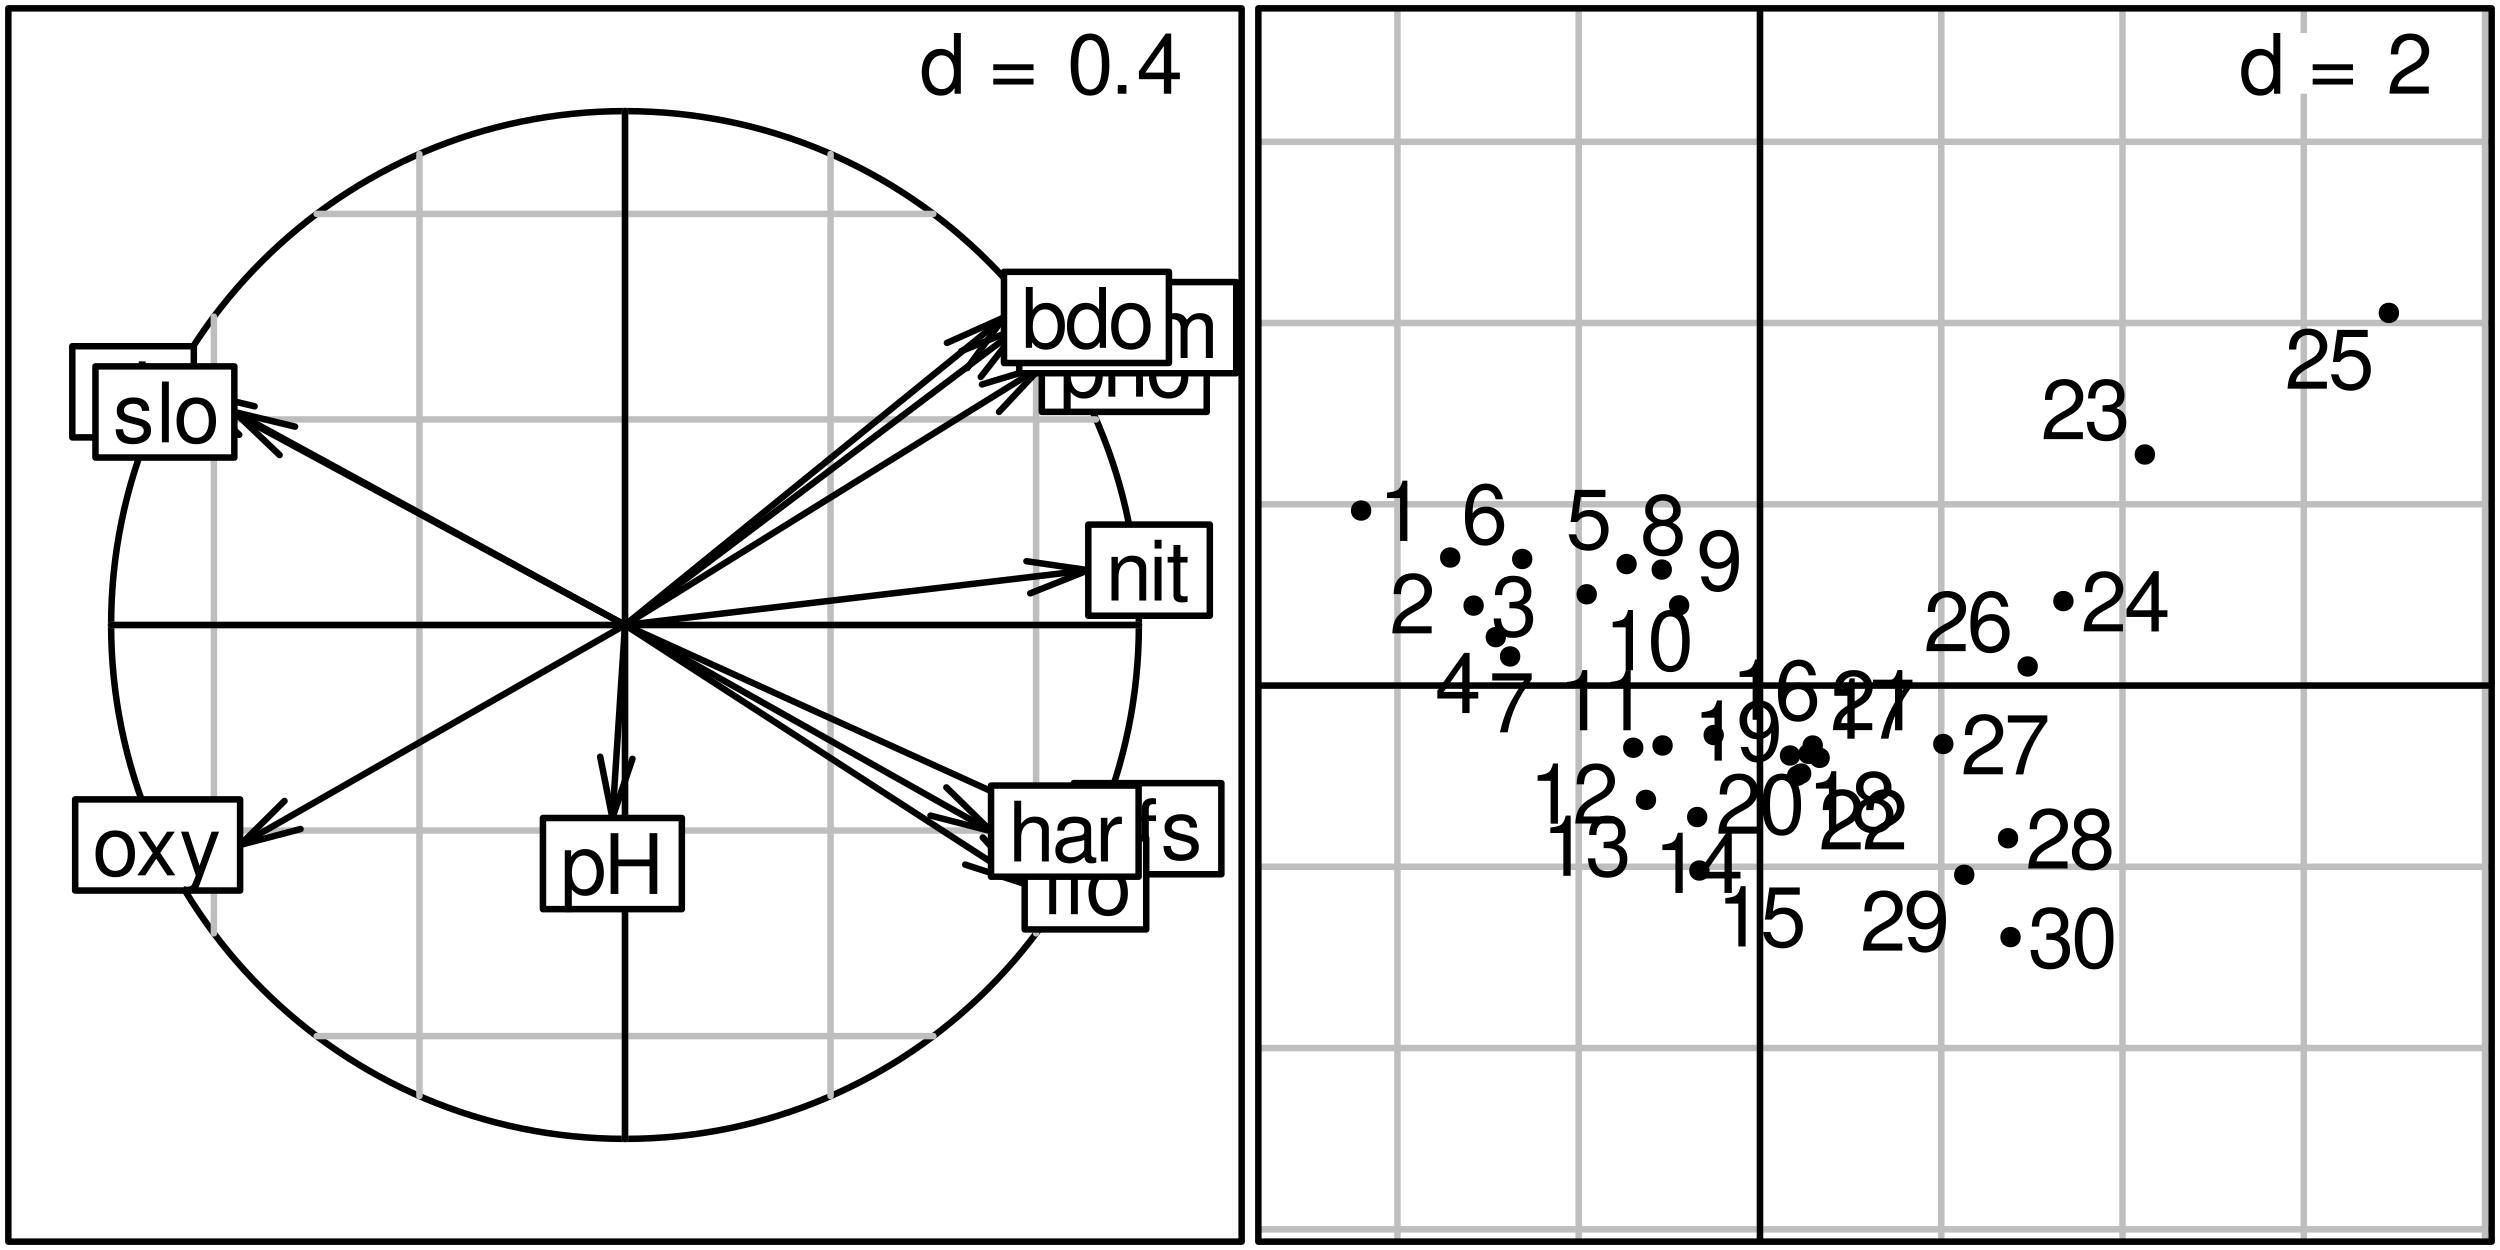 <?xml version="1.0" encoding="UTF-8"?>
<svg xmlns="http://www.w3.org/2000/svg" xmlns:xlink="http://www.w3.org/1999/xlink" width="288pt" height="144pt" viewBox="0 0 288 144" version="1.1">
<defs>
<g>
<symbol overflow="visible" id="glyph0-0">
<path style="stroke:none;" d=""/>
</symbol>
<symbol overflow="visible" id="glyph0-1">
<path style="stroke:none;" d="M 4.75 -7 L 3.953 -7 L 3.953 -4.391 C 3.609 -4.906 3.078 -5.172 2.406 -5.172 C 1.109 -5.172 0.25 -4.125 0.25 -2.516 C 0.25 -0.828 1.078 0.219 2.438 0.219 C 3.125 0.219 3.609 -0.031 4.031 -0.656 L 4.031 0 L 4.75 0 Z M 2.547 -4.422 C 3.406 -4.422 3.953 -3.672 3.953 -2.453 C 3.953 -1.297 3.391 -0.531 2.547 -0.531 C 1.672 -0.531 1.078 -1.312 1.078 -2.469 C 1.078 -3.641 1.672 -4.422 2.547 -4.422 Z M 2.547 -4.422 "/>
</symbol>
<symbol overflow="visible" id="glyph0-2">
<path style="stroke:none;" d=""/>
</symbol>
<symbol overflow="visible" id="glyph0-3">
<path style="stroke:none;" d="M 5.125 -3.391 L 0.484 -3.391 L 0.484 -2.719 L 5.125 -2.719 Z M 5.125 -1.734 L 0.484 -1.734 L 0.484 -1.062 L 5.125 -1.062 Z M 5.125 -1.734 "/>
</symbol>
<symbol overflow="visible" id="glyph0-4">
<path style="stroke:none;" d="M 2.641 -6.938 C 2 -6.938 1.422 -6.656 1.078 -6.172 C 0.641 -5.562 0.406 -4.641 0.406 -3.359 C 0.406 -1.016 1.188 0.219 2.641 0.219 C 4.078 0.219 4.859 -1.016 4.859 -3.297 C 4.859 -4.641 4.656 -5.547 4.203 -6.172 C 3.844 -6.656 3.281 -6.938 2.641 -6.938 Z M 2.641 -6.188 C 3.547 -6.188 4 -5.25 4 -3.375 C 4 -1.406 3.562 -0.484 2.625 -0.484 C 1.734 -0.484 1.281 -1.438 1.281 -3.344 C 1.281 -5.25 1.734 -6.188 2.641 -6.188 Z M 2.641 -6.188 "/>
</symbol>
<symbol overflow="visible" id="glyph0-5">
<path style="stroke:none;" d="M 1.828 -1 L 0.828 -1 L 0.828 0 L 1.828 0 Z M 1.828 -1 "/>
</symbol>
<symbol overflow="visible" id="glyph0-6">
<path style="stroke:none;" d="M 3.141 -1.672 L 3.141 0 L 3.984 0 L 3.984 -1.672 L 4.984 -1.672 L 4.984 -2.438 L 3.984 -2.438 L 3.984 -6.938 L 3.359 -6.938 L 0.266 -2.578 L 0.266 -1.672 Z M 3.141 -2.438 L 1 -2.438 L 3.141 -5.5 Z M 3.141 -2.438 "/>
</symbol>
<symbol overflow="visible" id="glyph0-7">
<path style="stroke:none;" d="M 2.469 -5.031 L 1.641 -5.031 L 1.641 -5.812 C 1.641 -6.156 1.828 -6.328 2.203 -6.328 C 2.266 -6.328 2.297 -6.328 2.469 -6.312 L 2.469 -6.969 C 2.297 -7.016 2.188 -7.016 2.031 -7.016 C 1.281 -7.016 0.844 -6.594 0.844 -5.875 L 0.844 -5.031 L 0.172 -5.031 L 0.172 -4.375 L 0.844 -4.375 L 0.844 0 L 1.641 0 L 1.641 -4.375 L 2.469 -4.375 Z M 2.469 -5.031 "/>
</symbol>
<symbol overflow="visible" id="glyph0-8">
<path style="stroke:none;" d="M 4.203 -3.625 C 4.188 -4.609 3.547 -5.172 2.375 -5.172 C 1.203 -5.172 0.453 -4.562 0.453 -3.641 C 0.453 -2.844 0.859 -2.469 2.047 -2.188 L 2.797 -2 C 3.344 -1.875 3.562 -1.672 3.562 -1.312 C 3.562 -0.828 3.094 -0.516 2.391 -0.516 C 1.969 -0.516 1.609 -0.641 1.406 -0.859 C 1.281 -1 1.219 -1.141 1.172 -1.5 L 0.328 -1.5 C 0.359 -0.328 1.016 0.219 2.328 0.219 C 3.594 0.219 4.406 -0.406 4.406 -1.375 C 4.406 -2.125 3.984 -2.531 2.984 -2.766 L 2.219 -2.953 C 1.562 -3.109 1.281 -3.312 1.281 -3.672 C 1.281 -4.141 1.703 -4.438 2.344 -4.438 C 3 -4.438 3.344 -4.156 3.359 -3.625 Z M 4.203 -3.625 "/>
</symbol>
<symbol overflow="visible" id="glyph0-9">
<path style="stroke:none;" d="M 5.125 -0.469 C 5.047 -0.453 5.016 -0.453 4.953 -0.453 C 4.688 -0.453 4.531 -0.594 4.531 -0.844 L 4.531 -3.797 C 4.531 -4.688 3.875 -5.172 2.641 -5.172 C 1.906 -5.172 1.312 -4.953 0.969 -4.578 C 0.734 -4.328 0.641 -4.031 0.625 -3.547 L 1.422 -3.547 C 1.5 -4.156 1.859 -4.438 2.609 -4.438 C 3.344 -4.438 3.734 -4.156 3.734 -3.688 L 3.734 -3.469 C 3.719 -3.125 3.547 -3 2.891 -2.922 C 1.766 -2.766 1.594 -2.734 1.281 -2.609 C 0.703 -2.359 0.406 -1.922 0.406 -1.266 C 0.406 -0.359 1.031 0.219 2.047 0.219 C 2.688 0.219 3.188 0 3.766 -0.516 C 3.812 0 4.062 0.219 4.578 0.219 C 4.766 0.219 4.859 0.203 5.125 0.141 Z M 3.734 -1.578 C 3.734 -1.312 3.656 -1.156 3.422 -0.938 C 3.094 -0.641 2.703 -0.484 2.219 -0.484 C 1.609 -0.484 1.234 -0.781 1.234 -1.281 C 1.234 -1.812 1.578 -2.078 2.453 -2.203 C 3.297 -2.328 3.469 -2.359 3.734 -2.484 Z M 3.734 -1.578 "/>
</symbol>
<symbol overflow="visible" id="glyph0-10">
<path style="stroke:none;" d="M 1.453 -7 L 0.656 -7 L 0.656 0 L 1.453 0 Z M 1.453 -7 "/>
</symbol>
<symbol overflow="visible" id="glyph0-11">
<path style="stroke:none;" d="M 2.438 -5.031 L 1.609 -5.031 L 1.609 -6.406 L 0.812 -6.406 L 0.812 -5.031 L 0.141 -5.031 L 0.141 -4.375 L 0.812 -4.375 L 0.812 -0.578 C 0.812 -0.062 1.156 0.219 1.781 0.219 C 2 0.219 2.172 0.203 2.438 0.156 L 2.438 -0.516 C 2.328 -0.484 2.219 -0.484 2.047 -0.484 C 1.703 -0.484 1.609 -0.578 1.609 -0.938 L 1.609 -4.375 L 2.438 -4.375 Z M 2.438 -5.031 "/>
</symbol>
<symbol overflow="visible" id="glyph0-12">
<path style="stroke:none;" d="M 2.609 -5.172 C 1.188 -5.172 0.344 -4.156 0.344 -2.469 C 0.344 -0.781 1.188 0.219 2.625 0.219 C 4.031 0.219 4.891 -0.781 4.891 -2.438 C 4.891 -4.188 4.062 -5.172 2.609 -5.172 Z M 2.625 -4.438 C 3.516 -4.438 4.062 -3.688 4.062 -2.453 C 4.062 -1.25 3.5 -0.516 2.625 -0.516 C 1.734 -0.516 1.188 -1.25 1.188 -2.469 C 1.188 -3.688 1.734 -4.438 2.625 -4.438 Z M 2.625 -4.438 "/>
</symbol>
<symbol overflow="visible" id="glyph0-13">
<path style="stroke:none;" d="M 2.469 -5.031 L 1.625 -5.031 L 1.625 -5.812 C 1.625 -6.156 1.812 -6.328 2.188 -6.328 C 2.25 -6.328 2.281 -6.328 2.469 -6.312 L 2.469 -6.969 C 2.281 -7.016 2.172 -7.016 2.016 -7.016 C 1.281 -7.016 0.828 -6.594 0.828 -5.875 L 0.828 -5.031 L 0.156 -5.031 L 0.156 -4.375 L 0.828 -4.375 L 0.828 0 L 1.625 0 L 1.625 -4.375 L 2.469 -4.375 Z M 4.125 -7 L 3.328 -7 L 3.328 0 L 4.125 0 Z M 4.125 -7 "/>
</symbol>
<symbol overflow="visible" id="glyph0-14">
<path style="stroke:none;" d="M 0.516 2.094 L 1.328 2.094 L 1.328 -0.531 C 1.75 -0.016 2.219 0.219 2.875 0.219 C 4.172 0.219 5.016 -0.828 5.016 -2.422 C 5.016 -4.109 4.188 -5.172 2.859 -5.172 C 2.172 -5.172 1.625 -4.859 1.25 -4.266 L 1.25 -5.031 L 0.516 -5.031 Z M 2.719 -4.422 C 3.609 -4.422 4.188 -3.641 4.188 -2.453 C 4.188 -1.312 3.594 -0.531 2.719 -0.531 C 1.875 -0.531 1.328 -1.297 1.328 -2.469 C 1.328 -3.656 1.875 -4.422 2.719 -4.422 Z M 2.719 -4.422 "/>
</symbol>
<symbol overflow="visible" id="glyph0-15">
<path style="stroke:none;" d="M 5.281 -3.188 L 5.281 0 L 6.172 0 L 6.172 -7 L 5.281 -7 L 5.281 -3.969 L 1.688 -3.969 L 1.688 -7 L 0.797 -7 L 0.797 0 L 1.688 0 L 1.688 -3.188 Z M 5.281 -3.188 "/>
</symbol>
<symbol overflow="visible" id="glyph0-16">
<path style="stroke:none;" d="M 0.672 -7 L 0.672 0 L 1.469 0 L 1.469 -2.766 C 1.469 -3.797 2 -4.469 2.828 -4.469 C 3.094 -4.469 3.344 -4.391 3.547 -4.25 C 3.766 -4.078 3.859 -3.844 3.859 -3.484 L 3.859 0 L 4.656 0 L 4.656 -3.797 C 4.656 -4.641 4.062 -5.172 3.078 -5.172 C 2.375 -5.172 1.938 -4.953 1.469 -4.344 L 1.469 -7 Z M 0.672 -7 "/>
</symbol>
<symbol overflow="visible" id="glyph0-17">
<path style="stroke:none;" d="M 0.656 -5.031 L 0.656 0 L 1.469 0 L 1.469 -2.609 C 1.484 -3.812 1.969 -4.359 3.078 -4.328 L 3.078 -5.141 C 2.938 -5.156 2.875 -5.172 2.766 -5.172 C 2.25 -5.172 1.859 -4.859 1.406 -4.109 L 1.406 -5.031 Z M 0.656 -5.031 "/>
</symbol>
<symbol overflow="visible" id="glyph0-18">
<path style="stroke:none;" d="M 0.672 -5.031 L 0.672 0 L 1.484 0 L 1.484 -2.766 C 1.484 -3.797 2.016 -4.469 2.844 -4.469 C 3.469 -4.469 3.875 -4.094 3.875 -3.484 L 3.875 0 L 4.672 0 L 4.672 -3.797 C 4.672 -4.641 4.047 -5.172 3.078 -5.172 C 2.328 -5.172 1.859 -4.891 1.406 -4.188 L 1.406 -5.031 Z M 0.672 -5.031 "/>
</symbol>
<symbol overflow="visible" id="glyph0-19">
<path style="stroke:none;" d="M 1.438 -5.031 L 0.641 -5.031 L 0.641 0 L 1.438 0 Z M 1.438 -7 L 0.641 -7 L 0.641 -5.984 L 1.438 -5.984 Z M 1.438 -7 "/>
</symbol>
<symbol overflow="visible" id="glyph0-20">
<path style="stroke:none;" d="M 0.672 -5.031 L 0.672 0 L 1.484 0 L 1.484 -3.156 C 1.484 -3.891 2 -4.469 2.656 -4.469 C 3.25 -4.469 3.594 -4.109 3.594 -3.469 L 3.594 0 L 4.391 0 L 4.391 -3.156 C 4.391 -3.891 4.922 -4.469 5.578 -4.469 C 6.156 -4.469 6.5 -4.094 6.5 -3.469 L 6.5 0 L 7.312 0 L 7.312 -3.766 C 7.312 -4.672 6.797 -5.172 5.859 -5.172 C 5.188 -5.172 4.781 -4.969 4.312 -4.406 C 4.016 -4.938 3.609 -5.172 2.953 -5.172 C 2.281 -5.172 1.828 -4.922 1.406 -4.312 L 1.406 -5.031 Z M 0.672 -5.031 "/>
</symbol>
<symbol overflow="visible" id="glyph0-21">
<path style="stroke:none;" d="M 2.797 -2.594 L 4.484 -5.031 L 3.594 -5.031 L 2.375 -3.203 L 1.172 -5.031 L 0.266 -5.031 L 1.938 -2.562 L 0.156 0 L 1.078 0 L 2.344 -1.922 L 3.609 0 L 4.531 0 Z M 2.797 -2.594 "/>
</symbol>
<symbol overflow="visible" id="glyph0-22">
<path style="stroke:none;" d="M 3.719 -5.031 L 2.328 -1.109 L 1.047 -5.031 L 0.188 -5.031 L 1.891 0.016 L 1.578 0.812 C 1.453 1.172 1.281 1.312 0.938 1.312 C 0.812 1.312 0.688 1.281 0.516 1.25 L 0.516 1.969 C 0.688 2.047 0.844 2.094 1.062 2.094 C 1.312 2.094 1.594 2 1.797 1.859 C 2.047 1.672 2.203 1.453 2.344 1.062 L 4.578 -5.031 Z M 3.719 -5.031 "/>
</symbol>
<symbol overflow="visible" id="glyph0-23">
<path style="stroke:none;" d="M 0.516 -7 L 0.516 0 L 1.234 0 L 1.234 -0.641 C 1.625 -0.062 2.125 0.219 2.828 0.219 C 4.156 0.219 5.016 -0.859 5.016 -2.531 C 5.016 -4.156 4.203 -5.172 2.875 -5.172 C 2.172 -5.172 1.688 -4.906 1.312 -4.344 L 1.312 -7 Z M 2.719 -4.422 C 3.609 -4.422 4.188 -3.641 4.188 -2.453 C 4.188 -1.312 3.594 -0.531 2.719 -0.531 C 1.859 -0.531 1.312 -1.297 1.312 -2.469 C 1.312 -3.656 1.859 -4.422 2.719 -4.422 Z M 2.719 -4.422 "/>
</symbol>
<symbol overflow="visible" id="glyph0-24">
<path style="stroke:none;" d="M 4.859 -0.828 L 1.281 -0.828 C 1.359 -1.406 1.672 -1.781 2.5 -2.281 L 3.469 -2.828 C 4.406 -3.344 4.906 -4.062 4.906 -4.906 C 4.906 -5.484 4.672 -6.031 4.266 -6.406 C 3.859 -6.766 3.375 -6.938 2.719 -6.938 C 1.859 -6.938 1.219 -6.625 0.844 -6.031 C 0.609 -5.672 0.5 -5.234 0.484 -4.531 L 1.328 -4.531 C 1.359 -5.016 1.406 -5.281 1.531 -5.516 C 1.75 -5.938 2.188 -6.203 2.703 -6.203 C 3.469 -6.203 4.031 -5.641 4.031 -4.891 C 4.031 -4.344 3.719 -3.859 3.125 -3.516 L 2.234 -3 C 0.812 -2.172 0.406 -1.531 0.328 -0.016 L 4.859 -0.016 Z M 4.859 -0.828 "/>
</symbol>
<symbol overflow="visible" id="glyph0-25">
<path style="stroke:none;" d="M 2.484 -4.938 L 2.484 0 L 3.328 0 L 3.328 -6.938 L 2.766 -6.938 C 2.469 -5.875 2.281 -5.734 0.984 -5.562 L 0.984 -4.938 Z M 2.484 -4.938 "/>
</symbol>
<symbol overflow="visible" id="glyph0-26">
<path style="stroke:none;" d="M 2.125 -3.188 L 2.578 -3.188 C 3.5 -3.188 3.984 -2.766 3.984 -1.922 C 3.984 -1.062 3.469 -0.531 2.594 -0.531 C 1.656 -0.531 1.203 -1 1.156 -2.016 L 0.312 -2.016 C 0.344 -1.453 0.438 -1.094 0.609 -0.781 C 0.953 -0.109 1.625 0.219 2.547 0.219 C 3.953 0.219 4.859 -0.625 4.859 -1.938 C 4.859 -2.828 4.516 -3.297 3.703 -3.594 C 4.344 -3.844 4.656 -4.328 4.656 -5.031 C 4.656 -6.219 3.875 -6.938 2.578 -6.938 C 1.203 -6.938 0.484 -6.172 0.453 -4.703 L 1.297 -4.703 C 1.312 -5.125 1.344 -5.359 1.453 -5.578 C 1.641 -5.969 2.062 -6.203 2.594 -6.203 C 3.344 -6.203 3.797 -5.75 3.797 -5 C 3.797 -4.516 3.609 -4.219 3.25 -4.047 C 3.016 -3.953 2.703 -3.922 2.125 -3.906 Z M 2.125 -3.188 "/>
</symbol>
<symbol overflow="visible" id="glyph0-27">
<path style="stroke:none;" d="M 4.562 -6.797 L 1.062 -6.797 L 0.547 -3.094 L 1.328 -3.094 C 1.719 -3.562 2.047 -3.734 2.578 -3.734 C 3.484 -3.734 4.062 -3.109 4.062 -2.094 C 4.062 -1.125 3.484 -0.531 2.578 -0.531 C 1.828 -0.531 1.375 -0.906 1.188 -1.672 L 0.328 -1.672 C 0.453 -1.109 0.547 -0.844 0.75 -0.594 C 1.125 -0.078 1.828 0.219 2.594 0.219 C 3.969 0.219 4.922 -0.781 4.922 -2.219 C 4.922 -3.562 4.031 -4.484 2.719 -4.484 C 2.25 -4.484 1.859 -4.359 1.469 -4.062 L 1.734 -5.969 L 4.562 -5.969 Z M 4.562 -6.797 "/>
</symbol>
<symbol overflow="visible" id="glyph0-28">
<path style="stroke:none;" d="M 4.781 -5.125 C 4.609 -6.266 3.891 -6.938 2.844 -6.938 C 2.094 -6.938 1.422 -6.578 1.031 -5.953 C 0.594 -5.266 0.406 -4.422 0.406 -3.172 C 0.406 -2 0.578 -1.25 0.984 -0.641 C 1.359 -0.078 1.953 0.219 2.703 0.219 C 3.984 0.219 4.922 -0.75 4.922 -2.094 C 4.922 -3.375 4.062 -4.281 2.844 -4.281 C 2.172 -4.281 1.641 -4.031 1.281 -3.516 C 1.281 -5.234 1.828 -6.188 2.797 -6.188 C 3.391 -6.188 3.797 -5.797 3.938 -5.125 Z M 2.734 -3.531 C 3.547 -3.531 4.062 -2.953 4.062 -2.031 C 4.062 -1.156 3.484 -0.531 2.703 -0.531 C 1.922 -0.531 1.328 -1.188 1.328 -2.078 C 1.328 -2.938 1.906 -3.531 2.734 -3.531 Z M 2.734 -3.531 "/>
</symbol>
<symbol overflow="visible" id="glyph0-29">
<path style="stroke:none;" d="M 4.984 -6.797 L 0.438 -6.797 L 0.438 -5.969 L 4.109 -5.969 C 2.5 -3.656 1.828 -2.234 1.328 0 L 2.219 0 C 2.594 -2.172 3.453 -4.047 4.984 -6.094 Z M 4.984 -6.797 "/>
</symbol>
<symbol overflow="visible" id="glyph0-30">
<path style="stroke:none;" d="M 3.75 -3.656 C 4.469 -4.094 4.688 -4.438 4.688 -5.078 C 4.688 -6.172 3.844 -6.938 2.641 -6.938 C 1.438 -6.938 0.594 -6.172 0.594 -5.094 C 0.594 -4.438 0.812 -4.094 1.516 -3.656 C 0.734 -3.266 0.359 -2.703 0.359 -1.922 C 0.359 -0.656 1.281 0.219 2.641 0.219 C 3.984 0.219 4.922 -0.656 4.922 -1.922 C 4.922 -2.703 4.531 -3.266 3.75 -3.656 Z M 2.641 -6.188 C 3.359 -6.188 3.812 -5.75 3.812 -5.062 C 3.812 -4.406 3.344 -3.984 2.641 -3.984 C 1.922 -3.984 1.453 -4.406 1.453 -5.078 C 1.453 -5.75 1.922 -6.188 2.641 -6.188 Z M 2.641 -3.266 C 3.484 -3.266 4.062 -2.719 4.062 -1.906 C 4.062 -1.078 3.484 -0.531 2.625 -0.531 C 1.797 -0.531 1.219 -1.094 1.219 -1.906 C 1.219 -2.719 1.781 -3.266 2.641 -3.266 Z M 2.641 -3.266 "/>
</symbol>
<symbol overflow="visible" id="glyph0-31">
<path style="stroke:none;" d="M 0.516 -1.578 C 0.672 -0.453 1.406 0.219 2.438 0.219 C 3.188 0.219 3.859 -0.141 4.266 -0.766 C 4.688 -1.453 4.891 -2.297 4.891 -3.547 C 4.891 -4.719 4.703 -5.453 4.312 -6.078 C 3.938 -6.641 3.344 -6.938 2.594 -6.938 C 1.297 -6.938 0.359 -5.969 0.359 -4.625 C 0.359 -3.344 1.234 -2.453 2.453 -2.453 C 3.094 -2.453 3.578 -2.672 4.016 -3.203 C 4 -1.484 3.469 -0.531 2.5 -0.531 C 1.906 -0.531 1.484 -0.906 1.359 -1.578 Z M 2.578 -6.203 C 3.375 -6.203 3.969 -5.531 3.969 -4.641 C 3.969 -3.797 3.391 -3.188 2.547 -3.188 C 1.734 -3.188 1.234 -3.766 1.234 -4.688 C 1.234 -5.562 1.797 -6.203 2.578 -6.203 Z M 2.578 -6.203 "/>
</symbol>
</g>
<clipPath id="clip1">
  <path d="M 144.961 0.961 L 287.039 0.961 L 287.039 143.039 L 144.961 143.039 Z M 144.961 0.961 "/>
</clipPath>
<clipPath id="clip2">
  <path d="M 160 0.961 L 162 0.961 L 162 143.039 L 160 143.039 Z M 160 0.961 "/>
</clipPath>
<clipPath id="clip3">
  <path d="M 181 0.961 L 183 0.961 L 183 143.039 L 181 143.039 Z M 181 0.961 "/>
</clipPath>
<clipPath id="clip4">
  <path d="M 202 0.961 L 204 0.961 L 204 143.039 L 202 143.039 Z M 202 0.961 "/>
</clipPath>
<clipPath id="clip5">
  <path d="M 223 0.961 L 225 0.961 L 225 143.039 L 223 143.039 Z M 223 0.961 "/>
</clipPath>
<clipPath id="clip6">
  <path d="M 244 0.961 L 245 0.961 L 245 143.039 L 244 143.039 Z M 244 0.961 "/>
</clipPath>
<clipPath id="clip7">
  <path d="M 265 0.961 L 266 0.961 L 266 143.039 L 265 143.039 Z M 265 0.961 "/>
</clipPath>
<clipPath id="clip8">
  <path d="M 285 0.961 L 287 0.961 L 287 143.039 L 285 143.039 Z M 285 0.961 "/>
</clipPath>
<clipPath id="clip9">
  <path d="M 144.961 141 L 287.039 141 L 287.039 142 L 144.961 142 Z M 144.961 141 "/>
</clipPath>
<clipPath id="clip10">
  <path d="M 144.961 120 L 287.039 120 L 287.039 122 L 144.961 122 Z M 144.961 120 "/>
</clipPath>
<clipPath id="clip11">
  <path d="M 144.961 99 L 287.039 99 L 287.039 101 L 144.961 101 Z M 144.961 99 "/>
</clipPath>
<clipPath id="clip12">
  <path d="M 144.961 78 L 287.039 78 L 287.039 80 L 144.961 80 Z M 144.961 78 "/>
</clipPath>
<clipPath id="clip13">
  <path d="M 144.961 57 L 287.039 57 L 287.039 59 L 144.961 59 Z M 144.961 57 "/>
</clipPath>
<clipPath id="clip14">
  <path d="M 144.961 36 L 287.039 36 L 287.039 38 L 144.961 38 Z M 144.961 36 "/>
</clipPath>
<clipPath id="clip15">
  <path d="M 144.961 15 L 287.039 15 L 287.039 17 L 144.961 17 Z M 144.961 15 "/>
</clipPath>
<clipPath id="clip16">
  <path d="M 144.961 78 L 287.039 78 L 287.039 80 L 144.961 80 Z M 144.961 78 "/>
</clipPath>
<clipPath id="clip17">
  <path d="M 202 0.961 L 204 0.961 L 204 143.039 L 202 143.039 Z M 202 0.961 "/>
</clipPath>
</defs>
<g id="surface6728">
<rect x="0" y="0" width="288" height="144" style="fill:rgb(100%,100%,100%);fill-opacity:1;stroke:none;"/>
<path style="fill-rule:nonzero;fill:rgb(100%,100%,100%);fill-opacity:1;stroke-width:0.75;stroke-linecap:round;stroke-linejoin:round;stroke:rgb(0%,0%,0%);stroke-opacity:1;stroke-miterlimit:10;" d="M 131.199 72 C 131.199 104.695 104.695 131.199 72 131.199 C 39.305 131.199 12.801 104.695 12.801 72 C 12.801 39.305 39.305 12.801 72 12.801 C 104.695 12.801 131.199 39.305 131.199 72 "/>
<path style="fill:none;stroke-width:0.75;stroke-linecap:round;stroke-linejoin:round;stroke:rgb(74.51%,74.51%,74.51%);stroke-opacity:1;stroke-miterlimit:10;" d="M 24.641 107.52 L 24.641 36.48 "/>
<path style="fill:none;stroke-width:0.75;stroke-linecap:round;stroke-linejoin:round;stroke:rgb(74.51%,74.51%,74.51%);stroke-opacity:1;stroke-miterlimit:10;" d="M 48.32 126.258 L 48.32 17.742 "/>
<path style="fill:none;stroke-width:0.75;stroke-linecap:round;stroke-linejoin:round;stroke:rgb(74.51%,74.51%,74.51%);stroke-opacity:1;stroke-miterlimit:10;" d="M 72 131.199 L 72 12.801 "/>
<path style="fill:none;stroke-width:0.75;stroke-linecap:round;stroke-linejoin:round;stroke:rgb(74.51%,74.51%,74.51%);stroke-opacity:1;stroke-miterlimit:10;" d="M 95.68 126.258 L 95.68 17.742 "/>
<path style="fill:none;stroke-width:0.75;stroke-linecap:round;stroke-linejoin:round;stroke:rgb(74.51%,74.51%,74.51%);stroke-opacity:1;stroke-miterlimit:10;" d="M 119.359 107.52 L 119.359 36.48 "/>
<path style="fill:none;stroke-width:0.75;stroke-linecap:round;stroke-linejoin:round;stroke:rgb(74.51%,74.51%,74.51%);stroke-opacity:1;stroke-miterlimit:10;" d="M 36.48 119.359 L 107.52 119.359 "/>
<path style="fill:none;stroke-width:0.75;stroke-linecap:round;stroke-linejoin:round;stroke:rgb(74.51%,74.51%,74.51%);stroke-opacity:1;stroke-miterlimit:10;" d="M 17.742 95.68 L 126.258 95.68 "/>
<path style="fill:none;stroke-width:0.75;stroke-linecap:round;stroke-linejoin:round;stroke:rgb(74.51%,74.51%,74.51%);stroke-opacity:1;stroke-miterlimit:10;" d="M 12.801 72 L 131.199 72 "/>
<path style="fill:none;stroke-width:0.75;stroke-linecap:round;stroke-linejoin:round;stroke:rgb(74.51%,74.51%,74.51%);stroke-opacity:1;stroke-miterlimit:10;" d="M 17.742 48.32 L 126.258 48.32 "/>
<path style="fill:none;stroke-width:0.75;stroke-linecap:round;stroke-linejoin:round;stroke:rgb(74.51%,74.51%,74.51%);stroke-opacity:1;stroke-miterlimit:10;" d="M 36.48 24.641 L 107.52 24.641 "/>
<g style="fill:rgb(0%,0%,0%);fill-opacity:1;">
  <use xlink:href="#glyph0-1" x="105.938" y="10.798"/>
  <use xlink:href="#glyph0-2" x="110.938" y="10.798"/>
  <use xlink:href="#glyph0-3" x="113.938" y="10.798"/>
  <use xlink:href="#glyph0-2" x="119.938" y="10.798"/>
  <use xlink:href="#glyph0-4" x="122.938" y="10.798"/>
  <use xlink:href="#glyph0-5" x="127.938" y="10.798"/>
  <use xlink:href="#glyph0-6" x="130.938" y="10.798"/>
</g>
<path style="fill:none;stroke-width:0.75;stroke-linecap:round;stroke-linejoin:round;stroke:rgb(0%,0%,0%);stroke-opacity:1;stroke-miterlimit:10;" d="M 12.801 72 L 131.199 72 "/>
<path style="fill:none;stroke-width:0.75;stroke-linecap:round;stroke-linejoin:round;stroke:rgb(0%,0%,0%);stroke-opacity:1;stroke-miterlimit:10;" d="M 72 131.199 L 72 12.801 "/>
<path style="fill:none;stroke-width:0.75;stroke-linecap:round;stroke-linejoin:round;stroke:rgb(0%,0%,0%);stroke-opacity:1;stroke-miterlimit:10;" d="M 72 72 L 123.703 95.465 "/>
<path style="fill:none;stroke-width:0.75;stroke-linecap:round;stroke-linejoin:round;stroke:rgb(0%,0%,0%);stroke-opacity:1;stroke-miterlimit:10;" d="M 116.598 94.285 L 123.703 95.465 L 118.141 90.895 "/>
<path style="fill:none;stroke-width:0.75;stroke-linecap:round;stroke-linejoin:round;stroke:rgb(0%,0%,0%);stroke-opacity:1;stroke-miterlimit:10;" d="M 72 72 L 22.328 45.137 "/>
<path style="fill:none;stroke-width:0.75;stroke-linecap:round;stroke-linejoin:round;stroke:rgb(0%,0%,0%);stroke-opacity:1;stroke-miterlimit:10;" d="M 29.332 46.805 L 22.328 45.137 L 27.559 50.086 "/>
<path style="fill:none;stroke-width:0.75;stroke-linecap:round;stroke-linejoin:round;stroke:rgb(0%,0%,0%);stroke-opacity:1;stroke-miterlimit:10;" d="M 72 72 L 26.996 47.457 "/>
<path style="fill:none;stroke-width:0.75;stroke-linecap:round;stroke-linejoin:round;stroke:rgb(0%,0%,0%);stroke-opacity:1;stroke-miterlimit:10;" d="M 33.992 49.148 L 26.996 47.457 L 32.211 52.422 "/>
<path style="fill:none;stroke-width:0.75;stroke-linecap:round;stroke-linejoin:round;stroke:rgb(0%,0%,0%);stroke-opacity:1;stroke-miterlimit:10;" d="M 72 72 L 118.043 101.82 "/>
<path style="fill:none;stroke-width:0.75;stroke-linecap:round;stroke-linejoin:round;stroke:rgb(0%,0%,0%);stroke-opacity:1;stroke-miterlimit:10;" d="M 111.191 99.605 L 118.043 101.82 L 113.219 96.477 "/>
<path style="fill:none;stroke-width:0.75;stroke-linecap:round;stroke-linejoin:round;stroke:rgb(0%,0%,0%);stroke-opacity:1;stroke-miterlimit:10;" d="M 72 72 L 70.547 94.234 "/>
<path style="fill:none;stroke-width:0.75;stroke-linecap:round;stroke-linejoin:round;stroke:rgb(0%,0%,0%);stroke-opacity:1;stroke-miterlimit:10;" d="M 69.141 87.176 L 70.547 94.234 L 72.859 87.418 "/>
<path style="fill:none;stroke-width:0.75;stroke-linecap:round;stroke-linejoin:round;stroke:rgb(0%,0%,0%);stroke-opacity:1;stroke-miterlimit:10;" d="M 72 72 L 114.168 95.746 "/>
<path style="fill:none;stroke-width:0.75;stroke-linecap:round;stroke-linejoin:round;stroke:rgb(0%,0%,0%);stroke-opacity:1;stroke-miterlimit:10;" d="M 107.195 93.957 L 114.168 95.746 L 109.023 90.711 "/>
<path style="fill:none;stroke-width:0.75;stroke-linecap:round;stroke-linejoin:round;stroke:rgb(0%,0%,0%);stroke-opacity:1;stroke-miterlimit:10;" d="M 72 72 L 120.016 42.199 "/>
<path style="fill:none;stroke-width:0.75;stroke-linecap:round;stroke-linejoin:round;stroke:rgb(0%,0%,0%);stroke-opacity:1;stroke-miterlimit:10;" d="M 115.09 47.449 L 120.016 42.199 L 113.125 44.285 "/>
<path style="fill:none;stroke-width:0.75;stroke-linecap:round;stroke-linejoin:round;stroke:rgb(0%,0%,0%);stroke-opacity:1;stroke-miterlimit:10;" d="M 72 72 L 125.371 65.684 "/>
<path style="fill:none;stroke-width:0.75;stroke-linecap:round;stroke-linejoin:round;stroke:rgb(0%,0%,0%);stroke-opacity:1;stroke-miterlimit:10;" d="M 118.684 68.352 L 125.371 65.684 L 118.246 64.652 "/>
<path style="fill:none;stroke-width:0.75;stroke-linecap:round;stroke-linejoin:round;stroke:rgb(0%,0%,0%);stroke-opacity:1;stroke-miterlimit:10;" d="M 72 72 L 117.414 37.746 "/>
<path style="fill:none;stroke-width:0.75;stroke-linecap:round;stroke-linejoin:round;stroke:rgb(0%,0%,0%);stroke-opacity:1;stroke-miterlimit:10;" d="M 112.984 43.422 L 117.414 37.746 L 110.738 40.449 "/>
<path style="fill:none;stroke-width:0.75;stroke-linecap:round;stroke-linejoin:round;stroke:rgb(0%,0%,0%);stroke-opacity:1;stroke-miterlimit:10;" d="M 72 72 L 27.66 97.34 "/>
<path style="fill:none;stroke-width:0.75;stroke-linecap:round;stroke-linejoin:round;stroke:rgb(0%,0%,0%);stroke-opacity:1;stroke-miterlimit:10;" d="M 32.773 92.27 L 27.66 97.34 L 34.621 95.508 "/>
<path style="fill:none;stroke-width:0.75;stroke-linecap:round;stroke-linejoin:round;stroke:rgb(0%,0%,0%);stroke-opacity:1;stroke-miterlimit:10;" d="M 72 72 L 115.66 36.566 "/>
<path style="fill:none;stroke-width:0.75;stroke-linecap:round;stroke-linejoin:round;stroke:rgb(0%,0%,0%);stroke-opacity:1;stroke-miterlimit:10;" d="M 111.438 42.395 L 115.66 36.566 L 109.086 39.504 "/>
<path style="fill-rule:nonzero;fill:rgb(100%,100%,100%);fill-opacity:1;stroke-width:0.75;stroke-linecap:round;stroke-linejoin:round;stroke:rgb(0%,0%,0%);stroke-opacity:1;stroke-miterlimit:10;" d="M 123.703 100.715 L 140.703 100.715 L 140.703 90.215 L 123.703 90.215 Z M 123.703 100.715 "/>
<g style="fill:rgb(0%,0%,0%);fill-opacity:1;">
  <use xlink:href="#glyph0-1" x="125.703" y="98.962"/>
  <use xlink:href="#glyph0-7" x="130.703" y="98.962"/>
  <use xlink:href="#glyph0-8" x="133.703" y="98.962"/>
</g>
<path style="fill-rule:nonzero;fill:rgb(100%,100%,100%);fill-opacity:1;stroke-width:0.75;stroke-linecap:round;stroke-linejoin:round;stroke:rgb(0%,0%,0%);stroke-opacity:1;stroke-miterlimit:10;" d="M 8.328 50.387 L 22.328 50.387 L 22.328 39.887 L 8.328 39.887 Z M 8.328 50.387 "/>
<g style="fill:rgb(0%,0%,0%);fill-opacity:1;">
  <use xlink:href="#glyph0-9" x="10.328" y="48.634"/>
  <use xlink:href="#glyph0-10" x="15.328" y="48.634"/>
  <use xlink:href="#glyph0-11" x="17.328" y="48.634"/>
</g>
<path style="fill-rule:nonzero;fill:rgb(100%,100%,100%);fill-opacity:1;stroke-width:0.75;stroke-linecap:round;stroke-linejoin:round;stroke:rgb(0%,0%,0%);stroke-opacity:1;stroke-miterlimit:10;" d="M 10.996 52.707 L 26.996 52.707 L 26.996 42.207 L 10.996 42.207 Z M 10.996 52.707 "/>
<g style="fill:rgb(0%,0%,0%);fill-opacity:1;">
  <use xlink:href="#glyph0-8" x="12.996" y="50.954"/>
  <use xlink:href="#glyph0-10" x="17.996" y="50.954"/>
  <use xlink:href="#glyph0-12" x="19.996" y="50.954"/>
</g>
<path style="fill-rule:nonzero;fill:rgb(100%,100%,100%);fill-opacity:1;stroke-width:0.75;stroke-linecap:round;stroke-linejoin:round;stroke:rgb(0%,0%,0%);stroke-opacity:1;stroke-miterlimit:10;" d="M 118.043 107.07 L 132.043 107.07 L 132.043 96.57 L 118.043 96.57 Z M 118.043 107.07 "/>
<g style="fill:rgb(0%,0%,0%);fill-opacity:1;">
  <use xlink:href="#glyph0-13" x="120.043" y="105.317"/>
  <use xlink:href="#glyph0-12" x="125.043" y="105.317"/>
</g>
<path style="fill-rule:nonzero;fill:rgb(100%,100%,100%);fill-opacity:1;stroke-width:0.75;stroke-linecap:round;stroke-linejoin:round;stroke:rgb(0%,0%,0%);stroke-opacity:1;stroke-miterlimit:10;" d="M 62.547 104.734 L 78.547 104.734 L 78.547 94.234 L 62.547 94.234 Z M 62.547 104.734 "/>
<g style="fill:rgb(0%,0%,0%);fill-opacity:1;">
  <use xlink:href="#glyph0-14" x="64.547" y="102.981"/>
  <use xlink:href="#glyph0-15" x="69.547" y="102.981"/>
</g>
<path style="fill-rule:nonzero;fill:rgb(100%,100%,100%);fill-opacity:1;stroke-width:0.75;stroke-linecap:round;stroke-linejoin:round;stroke:rgb(0%,0%,0%);stroke-opacity:1;stroke-miterlimit:10;" d="M 114.168 100.996 L 131.168 100.996 L 131.168 90.496 L 114.168 90.496 Z M 114.168 100.996 "/>
<g style="fill:rgb(0%,0%,0%);fill-opacity:1;">
  <use xlink:href="#glyph0-16" x="116.168" y="99.243"/>
  <use xlink:href="#glyph0-9" x="121.168" y="99.243"/>
  <use xlink:href="#glyph0-17" x="126.168" y="99.243"/>
</g>
<path style="fill-rule:nonzero;fill:rgb(100%,100%,100%);fill-opacity:1;stroke-width:0.75;stroke-linecap:round;stroke-linejoin:round;stroke:rgb(0%,0%,0%);stroke-opacity:1;stroke-miterlimit:10;" d="M 120.016 47.449 L 139.016 47.449 L 139.016 36.949 L 120.016 36.949 Z M 120.016 47.449 "/>
<g style="fill:rgb(0%,0%,0%);fill-opacity:1;">
  <use xlink:href="#glyph0-14" x="122.016" y="45.696"/>
  <use xlink:href="#glyph0-16" x="127.016" y="45.696"/>
  <use xlink:href="#glyph0-12" x="132.016" y="45.696"/>
</g>
<path style="fill-rule:nonzero;fill:rgb(100%,100%,100%);fill-opacity:1;stroke-width:0.75;stroke-linecap:round;stroke-linejoin:round;stroke:rgb(0%,0%,0%);stroke-opacity:1;stroke-miterlimit:10;" d="M 125.371 70.934 L 139.371 70.934 L 139.371 60.434 L 125.371 60.434 Z M 125.371 70.934 "/>
<g style="fill:rgb(0%,0%,0%);fill-opacity:1;">
  <use xlink:href="#glyph0-18" x="127.371" y="69.181"/>
  <use xlink:href="#glyph0-19" x="132.371" y="69.181"/>
  <use xlink:href="#glyph0-11" x="134.371" y="69.181"/>
</g>
<path style="fill-rule:nonzero;fill:rgb(100%,100%,100%);fill-opacity:1;stroke-width:0.75;stroke-linecap:round;stroke-linejoin:round;stroke:rgb(0%,0%,0%);stroke-opacity:1;stroke-miterlimit:10;" d="M 117.414 42.996 L 142.414 42.996 L 142.414 32.496 L 117.414 32.496 Z M 117.414 42.996 "/>
<g style="fill:rgb(0%,0%,0%);fill-opacity:1;">
  <use xlink:href="#glyph0-9" x="119.414" y="41.243"/>
  <use xlink:href="#glyph0-20" x="124.414" y="41.243"/>
  <use xlink:href="#glyph0-20" x="132.414" y="41.243"/>
</g>
<path style="fill-rule:nonzero;fill:rgb(100%,100%,100%);fill-opacity:1;stroke-width:0.75;stroke-linecap:round;stroke-linejoin:round;stroke:rgb(0%,0%,0%);stroke-opacity:1;stroke-miterlimit:10;" d="M 8.66 102.59 L 27.66 102.59 L 27.66 92.09 L 8.66 92.09 Z M 8.66 102.59 "/>
<g style="fill:rgb(0%,0%,0%);fill-opacity:1;">
  <use xlink:href="#glyph0-12" x="10.66" y="100.837"/>
  <use xlink:href="#glyph0-21" x="15.66" y="100.837"/>
  <use xlink:href="#glyph0-22" x="20.66" y="100.837"/>
</g>
<path style="fill-rule:nonzero;fill:rgb(100%,100%,100%);fill-opacity:1;stroke-width:0.75;stroke-linecap:round;stroke-linejoin:round;stroke:rgb(0%,0%,0%);stroke-opacity:1;stroke-miterlimit:10;" d="M 115.66 41.816 L 134.66 41.816 L 134.66 31.316 L 115.66 31.316 Z M 115.66 41.816 "/>
<g style="fill:rgb(0%,0%,0%);fill-opacity:1;">
  <use xlink:href="#glyph0-23" x="117.66" y="40.063"/>
  <use xlink:href="#glyph0-1" x="122.66" y="40.063"/>
  <use xlink:href="#glyph0-12" x="127.66" y="40.063"/>
</g>
<path style="fill:none;stroke-width:0.75;stroke-linecap:round;stroke-linejoin:round;stroke:rgb(0%,0%,0%);stroke-opacity:1;stroke-miterlimit:10;" d="M 0.961 143.039 L 143.039 143.039 L 143.039 0.961 L 0.961 0.961 Z M 0.961 143.039 "/>
<g clip-path="url(#clip1)" clip-rule="nonzero">
<path style=" stroke:none;fill-rule:nonzero;fill:rgb(100%,100%,100%);fill-opacity:1;" d="M 144.961 143.039 L 287.039 143.039 L 287.039 0.961 L 144.961 0.961 Z M 144.961 143.039 "/>
</g>
<g clip-path="url(#clip2)" clip-rule="nonzero">
<path style="fill:none;stroke-width:0.75;stroke-linecap:round;stroke-linejoin:round;stroke:rgb(74.51%,74.51%,74.51%);stroke-opacity:1;stroke-miterlimit:10;" d="M 160.984 143.039 L 160.984 0.961 "/>
</g>
<g clip-path="url(#clip3)" clip-rule="nonzero">
<path style="fill:none;stroke-width:0.75;stroke-linecap:round;stroke-linejoin:round;stroke:rgb(74.51%,74.51%,74.51%);stroke-opacity:1;stroke-miterlimit:10;" d="M 181.867 143.039 L 181.867 0.961 "/>
</g>
<g clip-path="url(#clip4)" clip-rule="nonzero">
<path style="fill:none;stroke-width:0.75;stroke-linecap:round;stroke-linejoin:round;stroke:rgb(74.51%,74.51%,74.51%);stroke-opacity:1;stroke-miterlimit:10;" d="M 202.75 143.039 L 202.75 0.961 "/>
</g>
<g clip-path="url(#clip5)" clip-rule="nonzero">
<path style="fill:none;stroke-width:0.75;stroke-linecap:round;stroke-linejoin:round;stroke:rgb(74.51%,74.51%,74.51%);stroke-opacity:1;stroke-miterlimit:10;" d="M 223.633 143.039 L 223.633 0.961 "/>
</g>
<g clip-path="url(#clip6)" clip-rule="nonzero">
<path style="fill:none;stroke-width:0.75;stroke-linecap:round;stroke-linejoin:round;stroke:rgb(74.51%,74.51%,74.51%);stroke-opacity:1;stroke-miterlimit:10;" d="M 244.512 143.039 L 244.512 0.961 "/>
</g>
<g clip-path="url(#clip7)" clip-rule="nonzero">
<path style="fill:none;stroke-width:0.75;stroke-linecap:round;stroke-linejoin:round;stroke:rgb(74.51%,74.51%,74.51%);stroke-opacity:1;stroke-miterlimit:10;" d="M 265.395 143.039 L 265.395 0.961 "/>
</g>
<g clip-path="url(#clip8)" clip-rule="nonzero">
<path style="fill:none;stroke-width:0.75;stroke-linecap:round;stroke-linejoin:round;stroke:rgb(74.51%,74.51%,74.51%);stroke-opacity:1;stroke-miterlimit:10;" d="M 286.277 143.039 L 286.277 0.961 "/>
</g>
<g clip-path="url(#clip9)" clip-rule="nonzero">
<path style="fill:none;stroke-width:0.75;stroke-linecap:round;stroke-linejoin:round;stroke:rgb(74.51%,74.51%,74.51%);stroke-opacity:1;stroke-miterlimit:10;" d="M 144.961 141.621 L 287.039 141.621 "/>
</g>
<g clip-path="url(#clip10)" clip-rule="nonzero">
<path style="fill:none;stroke-width:0.75;stroke-linecap:round;stroke-linejoin:round;stroke:rgb(74.51%,74.51%,74.51%);stroke-opacity:1;stroke-miterlimit:10;" d="M 144.961 120.738 L 287.039 120.738 "/>
</g>
<g clip-path="url(#clip11)" clip-rule="nonzero">
<path style="fill:none;stroke-width:0.75;stroke-linecap:round;stroke-linejoin:round;stroke:rgb(74.51%,74.51%,74.51%);stroke-opacity:1;stroke-miterlimit:10;" d="M 144.961 99.855 L 287.039 99.855 "/>
</g>
<g clip-path="url(#clip12)" clip-rule="nonzero">
<path style="fill:none;stroke-width:0.75;stroke-linecap:round;stroke-linejoin:round;stroke:rgb(74.51%,74.51%,74.51%);stroke-opacity:1;stroke-miterlimit:10;" d="M 144.961 78.977 L 287.039 78.977 "/>
</g>
<g clip-path="url(#clip13)" clip-rule="nonzero">
<path style="fill:none;stroke-width:0.75;stroke-linecap:round;stroke-linejoin:round;stroke:rgb(74.51%,74.51%,74.51%);stroke-opacity:1;stroke-miterlimit:10;" d="M 144.961 58.094 L 287.039 58.094 "/>
</g>
<g clip-path="url(#clip14)" clip-rule="nonzero">
<path style="fill:none;stroke-width:0.75;stroke-linecap:round;stroke-linejoin:round;stroke:rgb(74.51%,74.51%,74.51%);stroke-opacity:1;stroke-miterlimit:10;" d="M 144.961 37.211 L 287.039 37.211 "/>
</g>
<g clip-path="url(#clip15)" clip-rule="nonzero">
<path style="fill:none;stroke-width:0.75;stroke-linecap:round;stroke-linejoin:round;stroke:rgb(74.51%,74.51%,74.51%);stroke-opacity:1;stroke-miterlimit:10;" d="M 144.961 16.332 L 287.039 16.332 "/>
</g>
<path style=" stroke:none;fill-rule:nonzero;fill:rgb(100%,100%,100%);fill-opacity:1;" d="M 257.938 10.801 L 279.938 10.801 L 279.938 3.801 L 257.938 3.801 Z M 257.938 10.801 "/>
<g style="fill:rgb(0%,0%,0%);fill-opacity:1;">
  <use xlink:href="#glyph0-1" x="257.938" y="10.798"/>
  <use xlink:href="#glyph0-2" x="262.938" y="10.798"/>
  <use xlink:href="#glyph0-3" x="265.938" y="10.798"/>
  <use xlink:href="#glyph0-2" x="271.938" y="10.798"/>
  <use xlink:href="#glyph0-24" x="274.938" y="10.798"/>
</g>
<g clip-path="url(#clip16)" clip-rule="nonzero">
<path style="fill:none;stroke-width:0.75;stroke-linecap:round;stroke-linejoin:round;stroke:rgb(0%,0%,0%);stroke-opacity:1;stroke-miterlimit:10;" d="M 144.961 78.977 L 287.039 78.977 "/>
</g>
<g clip-path="url(#clip17)" clip-rule="nonzero">
<path style="fill:none;stroke-width:0.75;stroke-linecap:round;stroke-linejoin:round;stroke:rgb(0%,0%,0%);stroke-opacity:1;stroke-miterlimit:10;" d="M 202.75 143.039 L 202.75 0.961 "/>
</g>
<path style="fill-rule:nonzero;fill:rgb(0%,0%,0%);fill-opacity:1;stroke-width:0.75;stroke-linecap:round;stroke-linejoin:round;stroke:rgb(0%,0%,0%);stroke-opacity:1;stroke-miterlimit:10;" d="M 157.602 58.816 C 157.602 59.883 156 59.883 156 58.816 C 156 57.75 157.602 57.75 157.602 58.816 "/>
<path style="fill-rule:nonzero;fill:rgb(0%,0%,0%);fill-opacity:1;stroke-width:0.75;stroke-linecap:round;stroke-linejoin:round;stroke:rgb(0%,0%,0%);stroke-opacity:1;stroke-miterlimit:10;" d="M 167.863 64.227 C 167.863 65.293 166.266 65.293 166.266 64.227 C 166.266 63.16 167.863 63.16 167.863 64.227 "/>
<path style="fill-rule:nonzero;fill:rgb(0%,0%,0%);fill-opacity:1;stroke-width:0.75;stroke-linecap:round;stroke-linejoin:round;stroke:rgb(0%,0%,0%);stroke-opacity:1;stroke-miterlimit:10;" d="M 170.559 69.766 C 170.559 70.832 168.961 70.832 168.961 69.766 C 168.961 68.699 170.559 68.699 170.559 69.766 "/>
<path style="fill-rule:nonzero;fill:rgb(0%,0%,0%);fill-opacity:1;stroke-width:0.75;stroke-linecap:round;stroke-linejoin:round;stroke:rgb(0%,0%,0%);stroke-opacity:1;stroke-miterlimit:10;" d="M 173.113 73.398 C 173.113 74.465 171.516 74.465 171.516 73.398 C 171.516 72.332 173.113 72.332 173.113 73.398 "/>
<path style="fill-rule:nonzero;fill:rgb(0%,0%,0%);fill-opacity:1;stroke-width:0.75;stroke-linecap:round;stroke-linejoin:round;stroke:rgb(0%,0%,0%);stroke-opacity:1;stroke-miterlimit:10;" d="M 188.18 64.98 C 188.18 66.047 186.582 66.047 186.582 64.98 C 186.582 63.914 188.18 63.914 188.18 64.98 "/>
<path style="fill-rule:nonzero;fill:rgb(0%,0%,0%);fill-opacity:1;stroke-width:0.75;stroke-linecap:round;stroke-linejoin:round;stroke:rgb(0%,0%,0%);stroke-opacity:1;stroke-miterlimit:10;" d="M 176.16 64.395 C 176.16 65.461 174.562 65.461 174.562 64.395 C 174.562 63.328 176.16 63.328 176.16 64.395 "/>
<path style="fill-rule:nonzero;fill:rgb(0%,0%,0%);fill-opacity:1;stroke-width:0.75;stroke-linecap:round;stroke-linejoin:round;stroke:rgb(0%,0%,0%);stroke-opacity:1;stroke-miterlimit:10;" d="M 174.766 75.621 C 174.766 76.691 173.164 76.691 173.164 75.621 C 173.164 74.555 174.766 74.555 174.766 75.621 "/>
<path style="fill-rule:nonzero;fill:rgb(0%,0%,0%);fill-opacity:1;stroke-width:0.75;stroke-linecap:round;stroke-linejoin:round;stroke:rgb(0%,0%,0%);stroke-opacity:1;stroke-miterlimit:10;" d="M 192.234 65.617 C 192.234 66.684 190.633 66.684 190.633 65.617 C 190.633 64.551 192.234 64.551 192.234 65.617 "/>
<path style="fill-rule:nonzero;fill:rgb(0%,0%,0%);fill-opacity:1;stroke-width:0.75;stroke-linecap:round;stroke-linejoin:round;stroke:rgb(0%,0%,0%);stroke-opacity:1;stroke-miterlimit:10;" d="M 194.234 69.734 C 194.234 70.801 192.633 70.801 192.633 69.734 C 192.633 68.668 194.234 68.668 194.234 69.734 "/>
<path style="fill-rule:nonzero;fill:rgb(0%,0%,0%);fill-opacity:1;stroke-width:0.75;stroke-linecap:round;stroke-linejoin:round;stroke:rgb(0%,0%,0%);stroke-opacity:1;stroke-miterlimit:10;" d="M 183.59 68.461 C 183.59 69.527 181.992 69.527 181.992 68.461 C 181.992 67.395 183.59 67.395 183.59 68.461 "/>
<path style="fill-rule:nonzero;fill:rgb(0%,0%,0%);fill-opacity:1;stroke-width:0.75;stroke-linecap:round;stroke-linejoin:round;stroke:rgb(0%,0%,0%);stroke-opacity:1;stroke-miterlimit:10;" d="M 192.328 85.879 C 192.328 86.949 190.727 86.949 190.727 85.879 C 190.727 84.812 192.328 84.812 192.328 85.879 "/>
<path style="fill-rule:nonzero;fill:rgb(0%,0%,0%);fill-opacity:1;stroke-width:0.75;stroke-linecap:round;stroke-linejoin:round;stroke:rgb(0%,0%,0%);stroke-opacity:1;stroke-miterlimit:10;" d="M 188.949 86.141 C 188.949 87.207 187.352 87.207 187.352 86.141 C 187.352 85.074 188.949 85.074 188.949 86.141 "/>
<path style="fill-rule:nonzero;fill:rgb(0%,0%,0%);fill-opacity:1;stroke-width:0.75;stroke-linecap:round;stroke-linejoin:round;stroke:rgb(0%,0%,0%);stroke-opacity:1;stroke-miterlimit:10;" d="M 190.414 92.148 C 190.414 93.215 188.816 93.215 188.816 92.148 C 188.816 91.082 190.414 91.082 190.414 92.148 "/>
<path style="fill-rule:nonzero;fill:rgb(0%,0%,0%);fill-opacity:1;stroke-width:0.75;stroke-linecap:round;stroke-linejoin:round;stroke:rgb(0%,0%,0%);stroke-opacity:1;stroke-miterlimit:10;" d="M 196.316 94.121 C 196.316 95.188 194.719 95.188 194.719 94.121 C 194.719 93.055 196.316 93.055 196.316 94.121 "/>
<path style="fill-rule:nonzero;fill:rgb(0%,0%,0%);fill-opacity:1;stroke-width:0.75;stroke-linecap:round;stroke-linejoin:round;stroke:rgb(0%,0%,0%);stroke-opacity:1;stroke-miterlimit:10;" d="M 196.57 100.285 C 196.57 101.352 194.969 101.352 194.969 100.285 C 194.969 99.219 196.57 99.219 196.57 100.285 "/>
<path style="fill-rule:nonzero;fill:rgb(0%,0%,0%);fill-opacity:1;stroke-width:0.75;stroke-linecap:round;stroke-linejoin:round;stroke:rgb(0%,0%,0%);stroke-opacity:1;stroke-miterlimit:10;" d="M 198.219 84.676 C 198.219 85.742 196.621 85.742 196.621 84.676 C 196.621 83.609 198.219 83.609 198.219 84.676 "/>
<path style="fill-rule:nonzero;fill:rgb(0%,0%,0%);fill-opacity:1;stroke-width:0.75;stroke-linecap:round;stroke-linejoin:round;stroke:rgb(0%,0%,0%);stroke-opacity:1;stroke-miterlimit:10;" d="M 209.133 86.844 C 209.133 87.91 207.535 87.91 207.535 86.844 C 207.535 85.777 209.133 85.777 209.133 86.844 "/>
<path style="fill-rule:nonzero;fill:rgb(0%,0%,0%);fill-opacity:1;stroke-width:0.75;stroke-linecap:round;stroke-linejoin:round;stroke:rgb(0%,0%,0%);stroke-opacity:1;stroke-miterlimit:10;" d="M 207.012 87.035 C 207.012 88.102 205.41 88.102 205.41 87.035 C 205.41 85.969 207.012 85.969 207.012 87.035 "/>
<path style="fill-rule:nonzero;fill:rgb(0%,0%,0%);fill-opacity:1;stroke-width:0.75;stroke-linecap:round;stroke-linejoin:round;stroke:rgb(0%,0%,0%);stroke-opacity:1;stroke-miterlimit:10;" d="M 207.832 89.375 C 207.832 90.441 206.23 90.441 206.23 89.375 C 206.23 88.309 207.832 88.309 207.832 89.375 "/>
<path style="fill-rule:nonzero;fill:rgb(0%,0%,0%);fill-opacity:1;stroke-width:0.75;stroke-linecap:round;stroke-linejoin:round;stroke:rgb(0%,0%,0%);stroke-opacity:1;stroke-miterlimit:10;" d="M 210.422 87.305 C 210.422 88.371 208.82 88.371 208.82 87.305 C 208.82 86.238 210.422 86.238 210.422 87.305 "/>
<path style="fill-rule:nonzero;fill:rgb(0%,0%,0%);fill-opacity:1;stroke-width:0.75;stroke-linecap:round;stroke-linejoin:round;stroke:rgb(0%,0%,0%);stroke-opacity:1;stroke-miterlimit:10;" d="M 209.625 85.883 C 209.625 86.949 208.027 86.949 208.027 85.883 C 208.027 84.816 209.625 84.816 209.625 85.883 "/>
<path style="fill-rule:nonzero;fill:rgb(0%,0%,0%);fill-opacity:1;stroke-width:0.75;stroke-linecap:round;stroke-linejoin:round;stroke:rgb(0%,0%,0%);stroke-opacity:1;stroke-miterlimit:10;" d="M 208.293 89.113 C 208.293 90.18 206.691 90.18 206.691 89.113 C 206.691 88.047 208.293 88.047 208.293 89.113 "/>
<path style="fill-rule:nonzero;fill:rgb(0%,0%,0%);fill-opacity:1;stroke-width:0.75;stroke-linecap:round;stroke-linejoin:round;stroke:rgb(0%,0%,0%);stroke-opacity:1;stroke-miterlimit:10;" d="M 247.891 52.359 C 247.891 53.426 246.289 53.426 246.289 52.359 C 246.289 51.293 247.891 51.293 247.891 52.359 "/>
<path style="fill-rule:nonzero;fill:rgb(0%,0%,0%);fill-opacity:1;stroke-width:0.75;stroke-linecap:round;stroke-linejoin:round;stroke:rgb(0%,0%,0%);stroke-opacity:1;stroke-miterlimit:10;" d="M 238.504 69.246 C 238.504 70.312 236.902 70.312 236.902 69.246 C 236.902 68.176 238.504 68.176 238.504 69.246 "/>
<path style="fill-rule:nonzero;fill:rgb(0%,0%,0%);fill-opacity:1;stroke-width:0.75;stroke-linecap:round;stroke-linejoin:round;stroke:rgb(0%,0%,0%);stroke-opacity:1;stroke-miterlimit:10;" d="M 276 36.047 C 276 37.113 274.398 37.113 274.398 36.047 C 274.398 34.977 276 34.977 276 36.047 "/>
<path style="fill-rule:nonzero;fill:rgb(0%,0%,0%);fill-opacity:1;stroke-width:0.75;stroke-linecap:round;stroke-linejoin:round;stroke:rgb(0%,0%,0%);stroke-opacity:1;stroke-miterlimit:10;" d="M 234.387 76.777 C 234.387 77.844 232.785 77.844 232.785 76.777 C 232.785 75.711 234.387 75.711 234.387 76.777 "/>
<path style="fill-rule:nonzero;fill:rgb(0%,0%,0%);fill-opacity:1;stroke-width:0.75;stroke-linecap:round;stroke-linejoin:round;stroke:rgb(0%,0%,0%);stroke-opacity:1;stroke-miterlimit:10;" d="M 224.664 85.711 C 224.664 86.777 223.066 86.777 223.066 85.711 C 223.066 84.641 224.664 84.641 224.664 85.711 "/>
<path style="fill-rule:nonzero;fill:rgb(0%,0%,0%);fill-opacity:1;stroke-width:0.75;stroke-linecap:round;stroke-linejoin:round;stroke:rgb(0%,0%,0%);stroke-opacity:1;stroke-miterlimit:10;" d="M 232.125 96.562 C 232.125 97.629 230.523 97.629 230.523 96.562 C 230.523 95.496 232.125 95.496 232.125 96.562 "/>
<path style="fill-rule:nonzero;fill:rgb(0%,0%,0%);fill-opacity:1;stroke-width:0.75;stroke-linecap:round;stroke-linejoin:round;stroke:rgb(0%,0%,0%);stroke-opacity:1;stroke-miterlimit:10;" d="M 227.082 100.777 C 227.082 101.844 225.484 101.844 225.484 100.777 C 225.484 99.711 227.082 99.711 227.082 100.777 "/>
<path style="fill-rule:nonzero;fill:rgb(0%,0%,0%);fill-opacity:1;stroke-width:0.75;stroke-linecap:round;stroke-linejoin:round;stroke:rgb(0%,0%,0%);stroke-opacity:1;stroke-miterlimit:10;" d="M 232.414 107.953 C 232.414 109.023 230.812 109.023 230.812 107.953 C 230.812 106.887 232.414 106.887 232.414 107.953 "/>
<g style="fill:rgb(0%,0%,0%);fill-opacity:1;">
  <use xlink:href="#glyph0-25" x="158.801" y="62.313"/>
</g>
<g style="fill:rgb(0%,0%,0%);fill-opacity:1;">
  <use xlink:href="#glyph0-24" x="160.066" y="72.974"/>
</g>
<g style="fill:rgb(0%,0%,0%);fill-opacity:1;">
  <use xlink:href="#glyph0-26" x="171.758" y="73.263"/>
</g>
<g style="fill:rgb(0%,0%,0%);fill-opacity:1;">
  <use xlink:href="#glyph0-6" x="165.312" y="82.146"/>
</g>
<g style="fill:rgb(0%,0%,0%);fill-opacity:1;">
  <use xlink:href="#glyph0-27" x="180.383" y="63.228"/>
</g>
<g style="fill:rgb(0%,0%,0%);fill-opacity:1;">
  <use xlink:href="#glyph0-28" x="168.359" y="62.642"/>
</g>
<g style="fill:rgb(0%,0%,0%);fill-opacity:1;">
  <use xlink:href="#glyph0-29" x="171.465" y="84.368"/>
</g>
<g style="fill:rgb(0%,0%,0%);fill-opacity:1;">
  <use xlink:href="#glyph0-30" x="188.934" y="63.864"/>
</g>
<g style="fill:rgb(0%,0%,0%);fill-opacity:1;">
  <use xlink:href="#glyph0-31" x="195.434" y="67.981"/>
</g>
<g style="fill:rgb(0%,0%,0%);fill-opacity:1;">
  <use xlink:href="#glyph0-25" x="184.793" y="77.208"/>
  <use xlink:href="#glyph0-4" x="189.793" y="77.208"/>
</g>
<g style="fill:rgb(0%,0%,0%);fill-opacity:1;">
  <use xlink:href="#glyph0-25" x="179.527" y="84.126"/>
  <use xlink:href="#glyph0-25" x="184.527" y="84.126"/>
</g>
<g style="fill:rgb(0%,0%,0%);fill-opacity:1;">
  <use xlink:href="#glyph0-25" x="176.148" y="94.888"/>
  <use xlink:href="#glyph0-24" x="181.148" y="94.888"/>
</g>
<g style="fill:rgb(0%,0%,0%);fill-opacity:1;">
  <use xlink:href="#glyph0-25" x="177.613" y="100.896"/>
  <use xlink:href="#glyph0-26" x="182.613" y="100.896"/>
</g>
<g style="fill:rgb(0%,0%,0%);fill-opacity:1;">
  <use xlink:href="#glyph0-25" x="190.52" y="102.868"/>
  <use xlink:href="#glyph0-6" x="195.52" y="102.868"/>
</g>
<g style="fill:rgb(0%,0%,0%);fill-opacity:1;">
  <use xlink:href="#glyph0-25" x="197.77" y="109.032"/>
  <use xlink:href="#glyph0-27" x="202.77" y="109.032"/>
</g>
<g style="fill:rgb(0%,0%,0%);fill-opacity:1;">
  <use xlink:href="#glyph0-25" x="199.418" y="82.923"/>
  <use xlink:href="#glyph0-28" x="204.418" y="82.923"/>
</g>
<g style="fill:rgb(0%,0%,0%);fill-opacity:1;">
  <use xlink:href="#glyph0-25" x="210.332" y="85.091"/>
  <use xlink:href="#glyph0-29" x="215.332" y="85.091"/>
</g>
<g style="fill:rgb(0%,0%,0%);fill-opacity:1;">
  <use xlink:href="#glyph0-25" x="208.211" y="95.782"/>
  <use xlink:href="#glyph0-30" x="213.211" y="95.782"/>
</g>
<g style="fill:rgb(0%,0%,0%);fill-opacity:1;">
  <use xlink:href="#glyph0-25" x="195.031" y="87.622"/>
  <use xlink:href="#glyph0-31" x="200.031" y="87.622"/>
</g>
<g style="fill:rgb(0%,0%,0%);fill-opacity:1;">
  <use xlink:href="#glyph0-24" x="197.621" y="96.052"/>
  <use xlink:href="#glyph0-4" x="202.621" y="96.052"/>
</g>
<g style="fill:rgb(0%,0%,0%);fill-opacity:1;">
  <use xlink:href="#glyph0-24" x="210.824" y="84.13"/>
  <use xlink:href="#glyph0-25" x="215.824" y="84.13"/>
</g>
<g style="fill:rgb(0%,0%,0%);fill-opacity:1;">
  <use xlink:href="#glyph0-24" x="209.492" y="97.86"/>
  <use xlink:href="#glyph0-24" x="214.492" y="97.86"/>
</g>
<g style="fill:rgb(0%,0%,0%);fill-opacity:1;">
  <use xlink:href="#glyph0-24" x="235.09" y="50.606"/>
  <use xlink:href="#glyph0-26" x="240.09" y="50.606"/>
</g>
<g style="fill:rgb(0%,0%,0%);fill-opacity:1;">
  <use xlink:href="#glyph0-24" x="239.703" y="72.743"/>
  <use xlink:href="#glyph0-6" x="244.703" y="72.743"/>
</g>
<g style="fill:rgb(0%,0%,0%);fill-opacity:1;">
  <use xlink:href="#glyph0-24" x="263.199" y="44.794"/>
  <use xlink:href="#glyph0-27" x="268.199" y="44.794"/>
</g>
<g style="fill:rgb(0%,0%,0%);fill-opacity:1;">
  <use xlink:href="#glyph0-24" x="221.586" y="75.024"/>
  <use xlink:href="#glyph0-28" x="226.586" y="75.024"/>
</g>
<g style="fill:rgb(0%,0%,0%);fill-opacity:1;">
  <use xlink:href="#glyph0-24" x="225.867" y="89.208"/>
  <use xlink:href="#glyph0-29" x="230.867" y="89.208"/>
</g>
<g style="fill:rgb(0%,0%,0%);fill-opacity:1;">
  <use xlink:href="#glyph0-24" x="233.324" y="100.06"/>
  <use xlink:href="#glyph0-30" x="238.324" y="100.06"/>
</g>
<g style="fill:rgb(0%,0%,0%);fill-opacity:1;">
  <use xlink:href="#glyph0-24" x="214.285" y="109.524"/>
  <use xlink:href="#glyph0-31" x="219.285" y="109.524"/>
</g>
<g style="fill:rgb(0%,0%,0%);fill-opacity:1;">
  <use xlink:href="#glyph0-26" x="233.613" y="111.45"/>
  <use xlink:href="#glyph0-4" x="238.613" y="111.45"/>
</g>
<path style="fill:none;stroke-width:0.75;stroke-linecap:round;stroke-linejoin:round;stroke:rgb(0%,0%,0%);stroke-opacity:1;stroke-miterlimit:10;" d="M 144.961 143.039 L 287.039 143.039 L 287.039 0.961 L 144.961 0.961 Z M 144.961 143.039 "/>
</g>
</svg>
